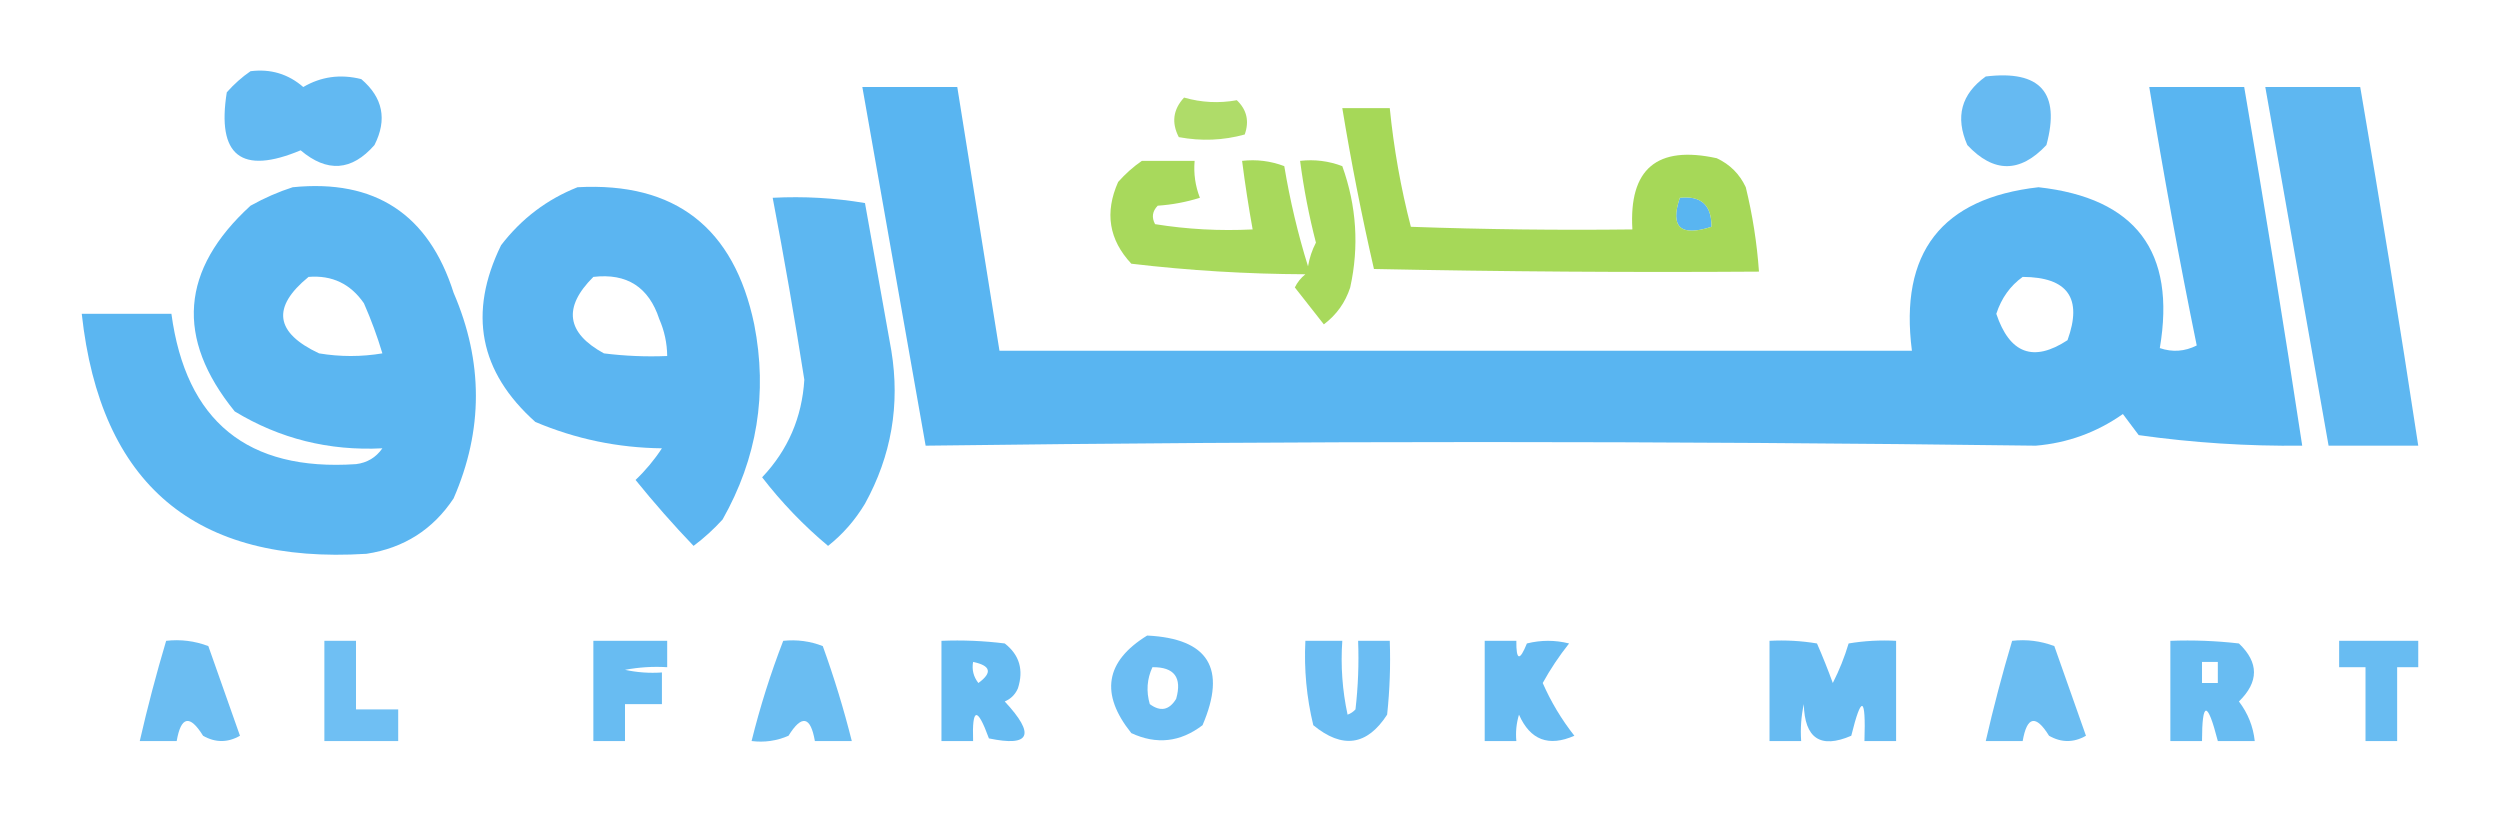 <?xml version="1.0" encoding="UTF-8"?>
<!DOCTYPE svg PUBLIC "-//W3C//DTD SVG 1.1//EN" "http://www.w3.org/Graphics/SVG/1.1/DTD/svg11.dtd">
<svg xmlns="http://www.w3.org/2000/svg" version="1.1" width="474px" height="157px" style="shape-rendering:geometricPrecision; text-rendering:geometricPrecision; image-rendering:optimizeQuality; fill-rule:evenodd; clip-rule:evenodd" xmlns:xlink="http://www.w3.org/1999/xlink">
<g><path style="opacity:0.893" fill="#50b1f0" d="M 47.5,13.5 C 51.306,13.02 54.639,14.02 57.5,16.5C 60.889,14.511 64.556,14.011 68.5,15C 72.613,18.509 73.446,22.676 71,27.5C 66.697,32.424 62.03,32.758 57,28.5C 45.744,33.206 41.077,29.539 43,17.5C 44.397,15.93 45.897,14.596 47.5,13.5 Z"/></g>
<g><path style="opacity:0.872" fill="#50b1f0" d="M 376.5,14.5 C 386.856,13.25 390.69,17.584 388,27.5C 383,32.833 378,32.833 373,27.5C 370.676,22.167 371.843,17.833 376.5,14.5 Z"/></g>
<g><path style="opacity:0.943" fill="#50b1f0" d="M 163.5,16.5 C 169.5,16.5 175.5,16.5 181.5,16.5C 184.167,33.169 186.834,49.836 189.5,66.5C 247.167,66.5 304.833,66.5 362.5,66.5C 360.102,47.916 368.102,37.583 386.5,35.5C 404.94,37.548 412.607,47.715 409.5,66C 411.902,66.814 414.235,66.647 416.5,65.5C 413.177,49.227 410.177,32.894 407.5,16.5C 413.5,16.5 419.5,16.5 425.5,16.5C 429.384,39.136 433.05,61.802 436.5,84.5C 426.115,84.615 415.782,83.948 405.5,82.5C 404.5,81.167 403.5,79.833 402.5,78.5C 397.525,81.991 392.025,83.991 386,84.5C 316.19,83.585 246.024,83.585 175.5,84.5C 171.5,61.833 167.5,39.167 163.5,16.5 Z M 318.5,37.5 C 322.529,37.057 324.529,38.891 324.5,43C 318.611,44.916 316.611,43.082 318.5,37.5 Z M 383.5,52.5 C 392.052,52.543 394.885,56.543 392,64.5C 385.539,68.732 381.039,67.066 378.5,59.5C 379.466,56.531 381.133,54.198 383.5,52.5 Z"/></g>
<g><path style="opacity:0.915" fill="#50b1f0" d="M 429.5,16.5 C 435.5,16.5 441.5,16.5 447.5,16.5C 451.384,39.136 455.05,61.802 458.5,84.5C 452.833,84.5 447.167,84.5 441.5,84.5C 437.5,61.833 433.5,39.167 429.5,16.5 Z"/></g>
<g><path style="opacity:0.823" fill="#9ed549" d="M 224.5,18.5 C 227.81,19.446 231.144,19.613 234.5,19C 236.396,20.808 236.896,22.975 236,25.5C 231.921,26.63 227.755,26.796 223.5,26C 222.083,23.256 222.416,20.756 224.5,18.5 Z"/></g>
<g><path style="opacity:0.916" fill="#9ed549" d="M 254.5,20.5 C 257.5,20.5 260.5,20.5 263.5,20.5C 264.26,28.132 265.594,35.632 267.5,43C 281.496,43.5 295.496,43.667 309.5,43.5C 308.822,32.017 314.155,27.517 325.5,30C 328,31.167 329.833,33 331,35.5C 332.288,40.773 333.122,46.106 333.5,51.5C 309.164,51.667 284.831,51.5 260.5,51C 258.183,40.916 256.183,30.749 254.5,20.5 Z M 318.5,37.5 C 316.611,43.082 318.611,44.916 324.5,43C 324.529,38.891 322.529,37.057 318.5,37.5 Z"/></g>
<g><path style="opacity:0.893" fill="#9ed549" d="M 216.5,30.5 C 219.833,30.5 223.167,30.5 226.5,30.5C 226.292,32.92 226.626,35.253 227.5,37.5C 224.893,38.318 222.226,38.818 219.5,39C 218.483,40.05 218.316,41.216 219,42.5C 225.076,43.476 231.242,43.81 237.5,43.5C 236.725,39.186 236.059,34.853 235.5,30.5C 238.247,30.187 240.914,30.52 243.5,31.5C 244.578,37.992 246.078,44.325 248,50.5C 248.273,48.899 248.773,47.399 249.5,46C 248.185,40.923 247.185,35.756 246.5,30.5C 249.247,30.187 251.914,30.52 254.5,31.5C 257.21,39.065 257.71,46.732 256,54.5C 255.07,57.362 253.403,59.695 251,61.5C 249.167,59.167 247.333,56.833 245.5,54.5C 245.977,53.522 246.643,52.689 247.5,52C 236.403,51.956 225.403,51.289 214.5,50C 210.251,45.454 209.418,40.287 212,34.5C 213.397,32.93 214.897,31.596 216.5,30.5 Z"/></g>
<g><path style="opacity:0.933" fill="#50b1f0" d="M 55.5,35.5 C 71.096,33.935 81.263,40.602 86,55.5C 91.639,68.572 91.639,81.572 86,94.5C 82.084,100.403 76.584,103.903 69.5,105C 37.033,107.034 19.033,91.868 15.5,59.5C 21.167,59.5 26.833,59.5 32.5,59.5C 35.26,79.886 46.927,89.386 67.5,88C 69.618,87.74 71.284,86.74 72.5,85C 62.361,85.513 53.028,83.18 44.5,78C 33.241,64.122 34.241,51.122 47.5,39C 50.158,37.522 52.825,36.355 55.5,35.5 Z M 58.5,52.5 C 62.95,52.142 66.45,53.808 69,57.5C 70.372,60.617 71.538,63.784 72.5,67C 68.5,67.667 64.5,67.667 60.5,67C 52.139,63.086 51.472,58.252 58.5,52.5 Z"/></g>
<g><path style="opacity:0.934" fill="#50b1f0" d="M 109.5,35.5 C 128.009,34.491 139.175,43.158 143,61.5C 145.562,74.565 143.562,86.898 137,98.5C 135.316,100.351 133.483,102.018 131.5,103.5C 127.676,99.507 124.009,95.34 120.5,91C 122.405,89.185 124.072,87.185 125.5,85C 117.132,84.902 109.132,83.236 101.5,80C 90.887,70.52 88.72,59.353 95,46.5C 98.857,41.468 103.69,37.801 109.5,35.5 Z M 112.5,52.5 C 118.843,51.755 123.01,54.422 125,60.5C 125.977,62.74 126.477,65.073 126.5,67.5C 122.486,67.665 118.486,67.499 114.5,67C 107.379,63.102 106.712,58.269 112.5,52.5 Z"/></g>
<g><path style="opacity:0.919" fill="#50b1f0" d="M 146.5,37.5 C 152.425,37.192 158.259,37.525 164,38.5C 165.667,47.833 167.333,57.167 169,66.5C 170.673,76.751 169.006,86.417 164,95.5C 162.114,98.641 159.78,101.308 157,103.5C 152.395,99.654 148.228,95.321 144.5,90.5C 149.39,85.34 152.057,79.173 152.5,72C 150.69,60.453 148.69,48.953 146.5,37.5 Z"/></g>
<g><path style="opacity:0.843" fill="#50b1f0" d="M 217.5,120.5 C 229.121,121.068 232.621,126.735 228,137.5C 223.788,140.721 219.288,141.221 214.5,139C 208.544,131.572 209.544,125.406 217.5,120.5 Z M 218.5,126.5 C 222.648,126.453 224.148,128.453 223,132.5C 221.688,134.658 220.022,134.991 218,133.5C 217.297,131.071 217.463,128.738 218.5,126.5 Z"/></g>
<g><path style="opacity:0.842" fill="#50b1f0" d="M 31.5,121.5 C 34.247,121.187 36.913,121.52 39.5,122.5C 41.5,128.167 43.5,133.833 45.5,139.5C 43.167,140.833 40.833,140.833 38.5,139.5C 35.986,135.448 34.319,135.782 33.5,140.5C 31.167,140.5 28.833,140.5 26.5,140.5C 27.961,134.116 29.628,127.783 31.5,121.5 Z"/></g>
<g><path style="opacity:0.82" fill="#50b1f0" d="M 61.5,121.5 C 63.5,121.5 65.5,121.5 67.5,121.5C 67.5,125.833 67.5,130.167 67.5,134.5C 70.167,134.5 72.833,134.5 75.5,134.5C 75.5,136.5 75.5,138.5 75.5,140.5C 70.833,140.5 66.167,140.5 61.5,140.5C 61.5,134.167 61.5,127.833 61.5,121.5 Z"/></g>
<g><path style="opacity:0.863" fill="#50b1f0" d="M 112.5,121.5 C 117.167,121.5 121.833,121.5 126.5,121.5C 126.5,123.167 126.5,124.833 126.5,126.5C 123.813,126.336 121.146,126.503 118.5,127C 120.81,127.497 123.143,127.663 125.5,127.5C 125.5,129.5 125.5,131.5 125.5,133.5C 123.167,133.5 120.833,133.5 118.5,133.5C 118.5,135.833 118.5,138.167 118.5,140.5C 116.5,140.5 114.5,140.5 112.5,140.5C 112.5,134.167 112.5,127.833 112.5,121.5 Z"/></g>
<g><path style="opacity:0.845" fill="#50b1f0" d="M 148.5,121.5 C 151.119,121.232 153.619,121.565 156,122.5C 158.143,128.428 159.977,134.428 161.5,140.5C 159.167,140.5 156.833,140.5 154.5,140.5C 153.681,135.782 152.014,135.448 149.5,139.5C 147.257,140.474 144.924,140.808 142.5,140.5C 144.102,134.029 146.102,127.696 148.5,121.5 Z"/></g>
<g><path style="opacity:0.873" fill="#50b1f0" d="M 178.5,121.5 C 182.514,121.334 186.514,121.501 190.5,122C 193.287,124.167 194.12,127.001 193,130.5C 192.5,131.667 191.667,132.5 190.5,133C 196.36,139.31 195.36,141.643 187.5,140C 185.285,133.942 184.285,134.109 184.5,140.5C 182.5,140.5 180.5,140.5 178.5,140.5C 178.5,134.167 178.5,127.833 178.5,121.5 Z M 184.5,125.5 C 187.861,126.203 188.194,127.537 185.5,129.5C 184.571,128.311 184.238,126.978 184.5,125.5 Z"/></g>
<g><path style="opacity:0.843" fill="#50b1f0" d="M 247.5,121.5 C 249.833,121.5 252.167,121.5 254.5,121.5C 254.173,126.214 254.507,130.88 255.5,135.5C 256.086,135.291 256.586,134.957 257,134.5C 257.499,130.179 257.666,125.846 257.5,121.5C 259.5,121.5 261.5,121.5 263.5,121.5C 263.666,126.179 263.499,130.845 263,135.5C 259.196,141.377 254.529,142.044 249,137.5C 247.729,132.246 247.229,126.913 247.5,121.5 Z"/></g>
<g><path style="opacity:0.864" fill="#50b1f0" d="M 281.5,121.5 C 283.5,121.5 285.5,121.5 287.5,121.5C 287.459,125.243 288.126,125.41 289.5,122C 292.167,121.333 294.833,121.333 297.5,122C 295.602,124.388 293.935,126.888 292.5,129.5C 294.065,133.072 296.065,136.405 298.5,139.5C 293.623,141.644 290.123,140.311 288,135.5C 287.506,137.134 287.34,138.801 287.5,140.5C 285.5,140.5 283.5,140.5 281.5,140.5C 281.5,134.167 281.5,127.833 281.5,121.5 Z"/></g>
<g><path style="opacity:0.864" fill="#50b1f0" d="M 335.5,121.5 C 338.518,121.335 341.518,121.502 344.5,122C 345.574,124.456 346.574,126.956 347.5,129.5C 348.729,127.077 349.729,124.577 350.5,122C 353.482,121.502 356.482,121.335 359.5,121.5C 359.5,127.833 359.5,134.167 359.5,140.5C 357.5,140.5 355.5,140.5 353.5,140.5C 353.778,131.981 352.944,131.648 351,139.5C 345.162,142.015 342.162,140.015 342,133.5C 341.503,135.81 341.337,138.143 341.5,140.5C 339.5,140.5 337.5,140.5 335.5,140.5C 335.5,134.167 335.5,127.833 335.5,121.5 Z"/></g>
<g><path style="opacity:0.842" fill="#50b1f0" d="M 381.5,121.5 C 384.247,121.187 386.914,121.52 389.5,122.5C 391.5,128.167 393.5,133.833 395.5,139.5C 393.167,140.833 390.833,140.833 388.5,139.5C 385.986,135.448 384.319,135.782 383.5,140.5C 381.167,140.5 378.833,140.5 376.5,140.5C 377.961,134.116 379.628,127.783 381.5,121.5 Z"/></g>
<g><path style="opacity:0.856" fill="#50b1f0" d="M 411.5,121.5 C 415.846,121.334 420.179,121.501 424.5,122C 428.305,125.618 428.305,129.284 424.5,133C 426.202,135.235 427.202,137.735 427.5,140.5C 425.167,140.5 422.833,140.5 420.5,140.5C 418.523,132.823 417.523,132.823 417.5,140.5C 415.5,140.5 413.5,140.5 411.5,140.5C 411.5,134.167 411.5,127.833 411.5,121.5 Z M 417.5,125.5 C 418.5,125.5 419.5,125.5 420.5,125.5C 420.5,126.833 420.5,128.167 420.5,129.5C 419.5,129.5 418.5,129.5 417.5,129.5C 417.5,128.167 417.5,126.833 417.5,125.5 Z"/></g>
<g><path style="opacity:0.859" fill="#50b1f0" d="M 443.5,121.5 C 448.5,121.5 453.5,121.5 458.5,121.5C 458.5,123.167 458.5,124.833 458.5,126.5C 457.167,126.5 455.833,126.5 454.5,126.5C 454.5,131.167 454.5,135.833 454.5,140.5C 452.5,140.5 450.5,140.5 448.5,140.5C 448.5,135.833 448.5,131.167 448.5,126.5C 446.833,126.5 445.167,126.5 443.5,126.5C 443.5,124.833 443.5,123.167 443.5,121.5 Z"/></g>
</svg>
